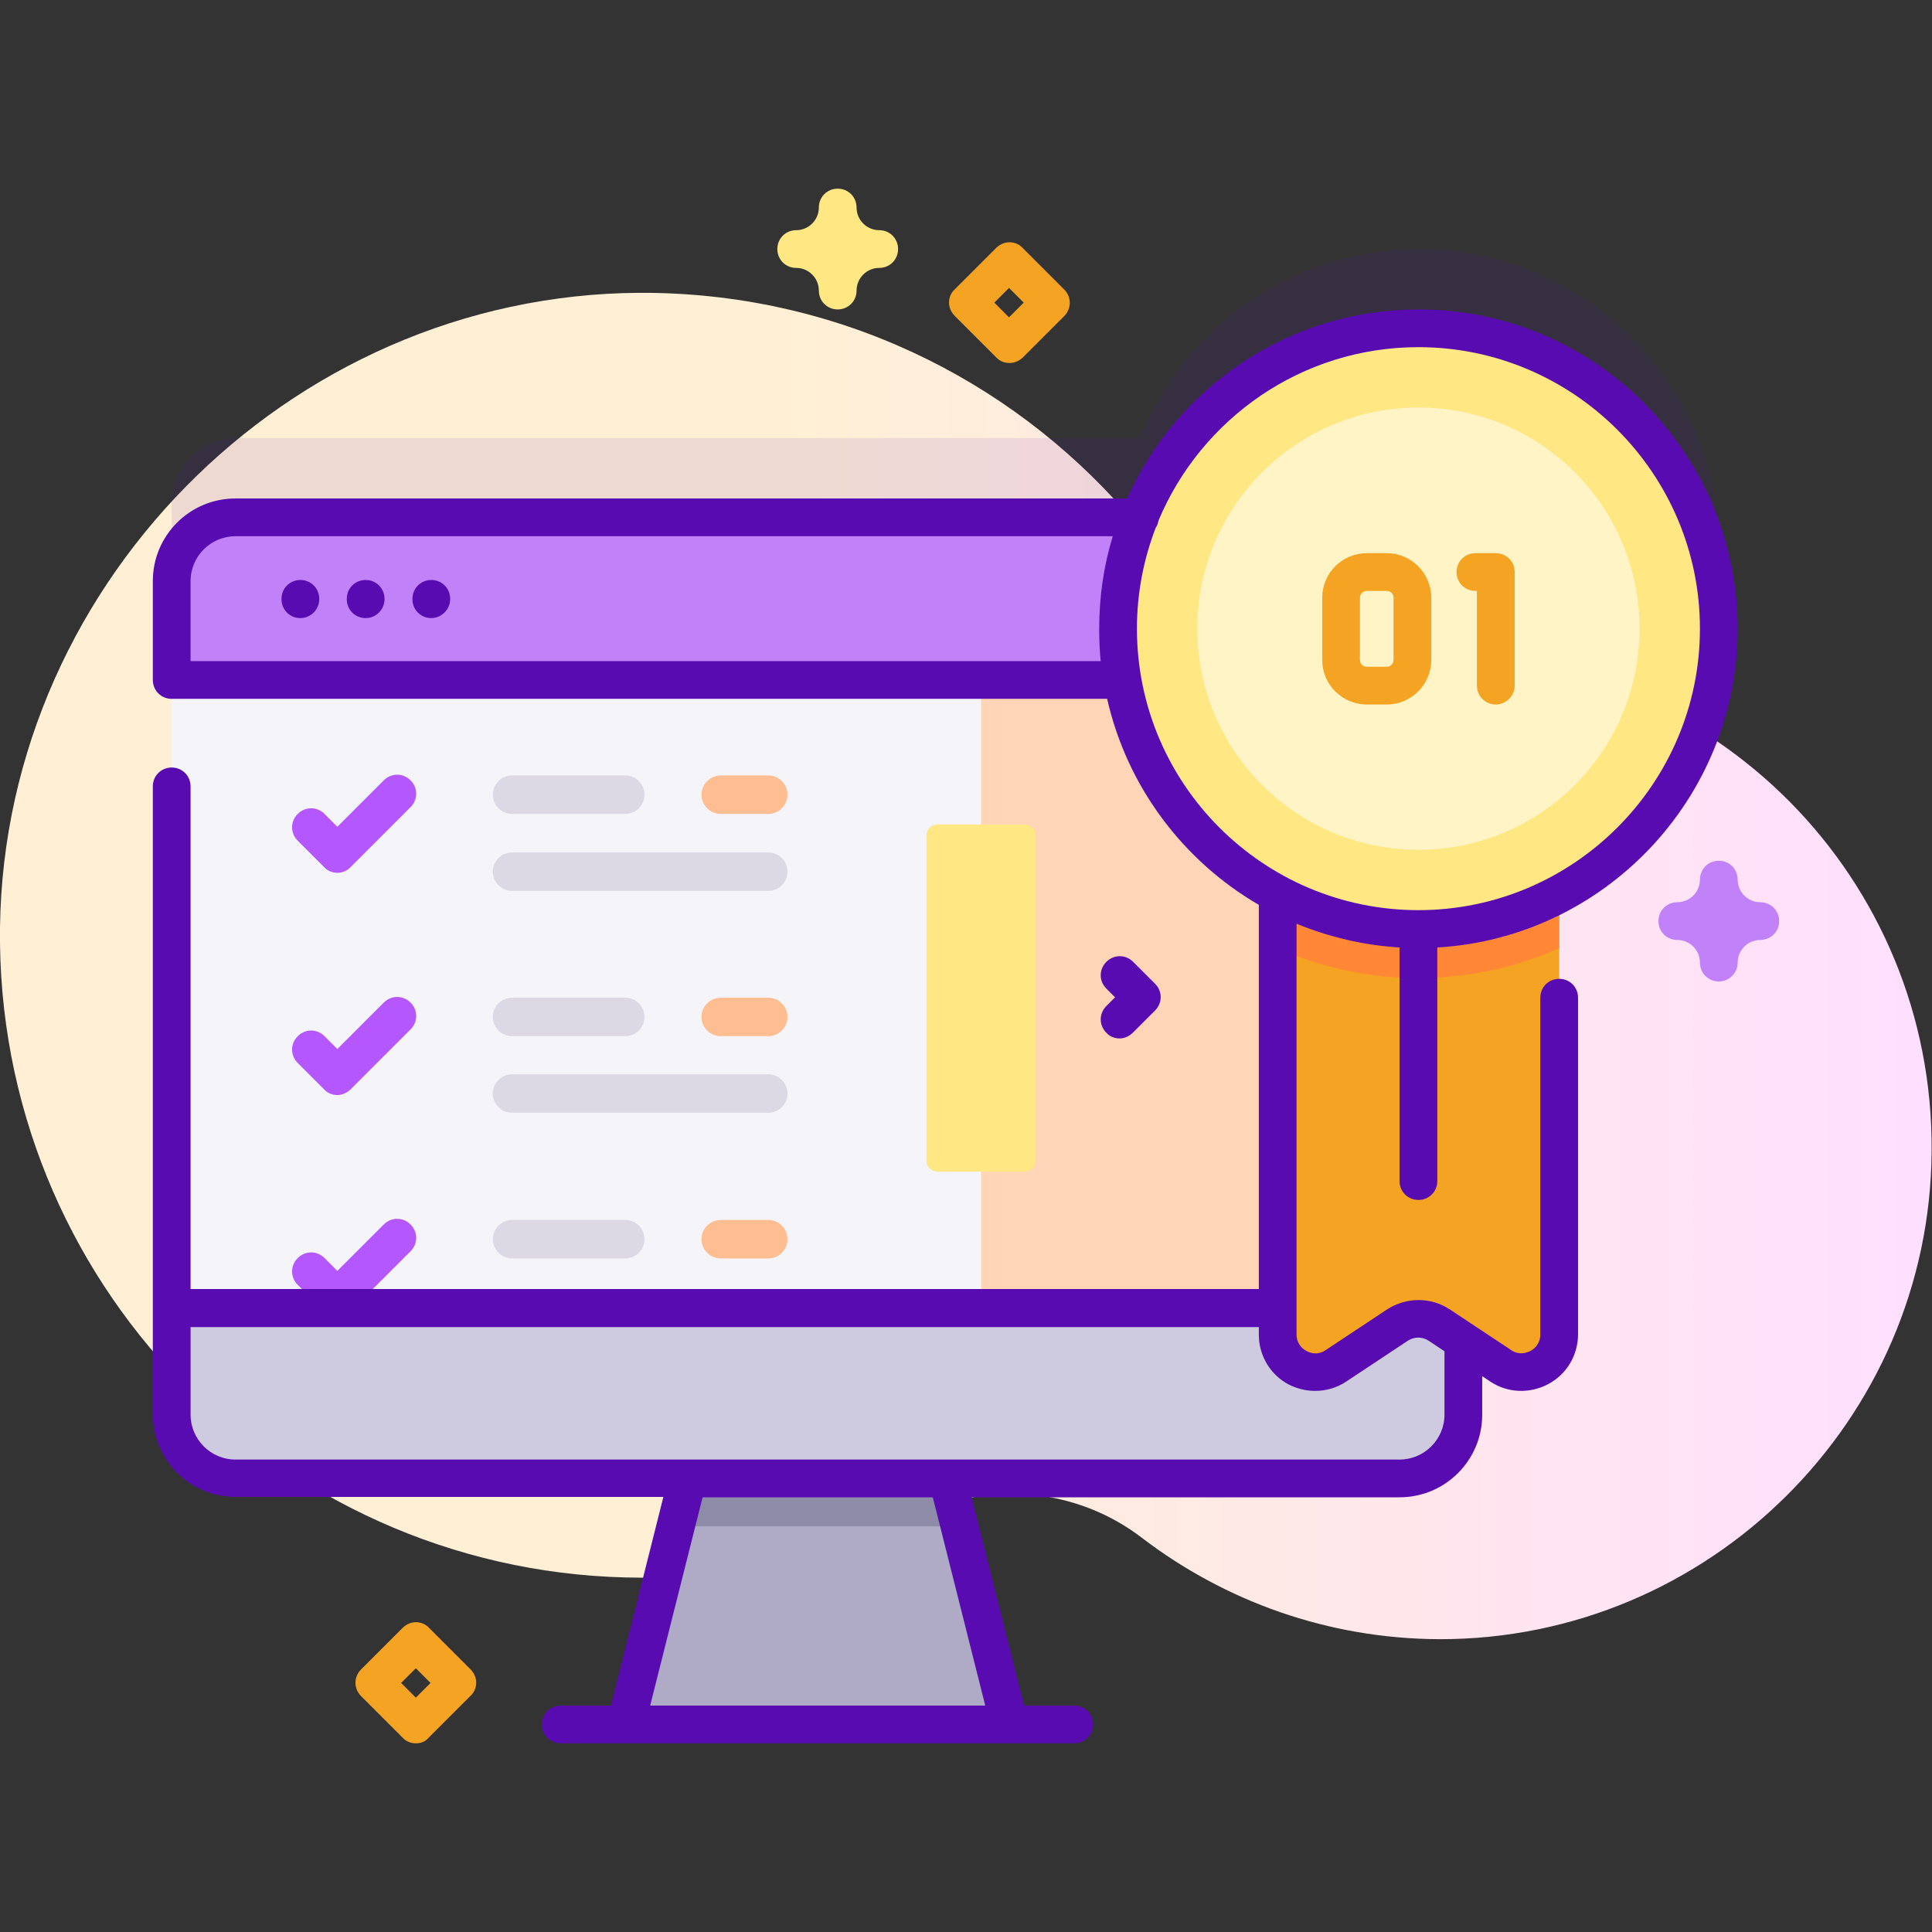 <?xml version="1.0" encoding="utf-8"?>
<!-- Generator: Adobe Illustrator 24.0.1, SVG Export Plug-In . SVG Version: 6.00 Build 0)  -->
<svg version="1.1" id="Capa_1" xmlns="http://www.w3.org/2000/svg" xmlns:xlink="http://www.w3.org/1999/xlink" x="0px" y="0px"
	 viewBox="0 0 512 512" style="enable-background:new 0 0 512 512;" xml:space="preserve">
<rect x="0" y="0" width="512" height="512" fill="#333333" stroke="none"/>
<style type="text/css">
	.st0{fill:url(#SVGID_1_);}
	.st1{opacity:0.1;fill:#590BB2;enable-background:new    ;}
	.st2{fill:#AFABC6;}
	.st3{fill:#8E8CA8;}
	.st4{fill:#F5F4F9;}
	.st5{fill:#FFD5B8;}
	.st6{fill:#DDD9E4;}
	.st7{fill:#FFBE92;}
	.st8{fill:#B557FF;}
	.st9{fill:#C182F9;}
	.st10{fill:#CECAE0;}
	.st11{fill:#590BB2;}
	.st12{fill:#F4A422;}
	.st13{fill:#FF8736;}
	.st14{fill:#FFE783;}
	.st15{fill:#FFF4C5;}
</style>
<linearGradient id="SVGID_1_" gradientUnits="userSpaceOnUse" x1="206.867" y1="257.997" x2="802.41" y2="257.997" gradientTransform="matrix(1 0 0 -1 0 514)">
	<stop  offset="7.011211e-04" style="stop-color:#FFF0D5"/>
	<stop  offset="0.511" style="stop-color:#FFDFFF"/>
	<stop  offset="1" style="stop-color:#D9CEFF"/>
</linearGradient>
<path class="st0" d="M382.6,174c-0.2,0-0.4,0-0.6,0c-32-0.1-62.4-13.8-83.4-38c-31.4-36-77.6-58.6-129.1-58.4
	C76,78.1-1.2,156.6,0,250.1c1.2,93,77,168,170.2,168c26.3,0,51.3-6,73.5-16.7c19.2-9.2,42.1-6.8,59,6.2
	c21.9,16.7,49.2,26.7,78.8,26.8c71.4,0.1,130-58,130.4-129.4C512.4,232.9,454.6,174.4,382.6,174L382.6,174z"/>
<path class="st1" d="M455.5,145.6c0-44-35.6-79.6-79.6-79.6c-33.5,0-62.2,20.7-73.9,50.1H62.4c-9.4,0-16.9,7.6-16.9,16.9v220.8
	c0,9.4,7.6,16.9,16.9,16.9h308.4c9.4,0,16.9-7.6,16.9-16.9V224.4C426.1,218.6,455.5,185.5,455.5,145.6z"/>
<path class="st2" d="M267.5,457H165.8l13.2-52.5l7.1-28.1h61l7.1,28.1L267.5,457z"/>
<path class="st3" d="M254.2,404.5h-75.1l7.1-28.1h61L254.2,404.5z"/>
<path class="st4" d="M370.9,391.8H62.4c-9.4,0-16.9-7.6-16.9-16.9V154.1c0-9.4,7.6-16.9,16.9-16.9h308.4c9.4,0,16.9,7.6,16.9,16.9
	v220.8C387.8,384.3,380.2,391.8,370.9,391.8z"/>
<path class="st5" d="M370.9,137.1H260v254.7h110.9c9.4,0,16.9-7.6,16.9-16.9V154.1C387.8,144.7,380.2,137.1,370.9,137.1L370.9,137.1
	z"/>
<path class="st6" d="M165.7,333.5h-30c-2.8,0-5.1-2.3-5.1-5.1s2.3-5.1,5.1-5.1h30c2.8,0,5.1,2.3,5.1,5.1S168.5,333.5,165.7,333.5z"
	/>
<path class="st7" d="M203.6,333.5H191c-2.8,0-5.1-2.3-5.1-5.1s2.3-5.1,5.1-5.1h12.6c2.8,0,5.1,2.3,5.1,5.1S206.4,333.5,203.6,333.5z
	"/>
<path class="st6" d="M203.6,353.8h-67.9c-2.8,0-5.1-2.3-5.1-5.1s2.3-5.1,5.1-5.1h67.9c2.8,0,5.1,2.3,5.1,5.1
	S206.4,353.8,203.6,353.8z"/>
<path class="st8" d="M89.4,349c-1.3,0-2.6-0.5-3.5-1.5l-7-7c-2-2-2-5.1,0-7.1c2-2,5.1-2,7.1,0l3.4,3.4l12.3-12.3c2-2,5.1-2,7.1,0
	c2,2,2,5.1,0,7.1l-15.8,15.8C92,348.5,90.7,349,89.4,349z"/>
<path class="st9" d="M387.8,180.3v-26.2c0-9.4-7.6-16.9-16.9-16.9H62.4c-9.4,0-16.9,7.6-16.9,16.9v26.2H387.8z"/>
<path class="st10" d="M45.5,346.7v28.2c0,9.4,7.6,16.9,16.9,16.9h308.4c9.4,0,16.9-7.6,16.9-16.9v-28.2H45.5z"/>
<g>
	<path class="st11" d="M79.6,163.8c-2.8,0-5-2.2-5-5v-0.1c0-2.8,2.2-5,5-5s5,2.2,5,5v0.1C84.6,161.5,82.4,163.8,79.6,163.8z"/>
	<path class="st11" d="M96.9,163.8c-2.8,0-5-2.2-5-5v-0.1c0-2.8,2.2-5,5-5s5,2.2,5,5v0.1C101.9,161.5,99.7,163.8,96.9,163.8z"/>
	<path class="st11" d="M114.3,163.8c-2.8,0-5-2.2-5-5v-0.1c0-2.8,2.2-5,5-5s5,2.2,5,5v0.1C119.3,161.5,117,163.8,114.3,163.8z"/>
</g>
<path class="st12" d="M413.2,218.4v135.2c0,8-8.9,12.8-15.5,8.3l-16.3-10.8c-3.4-2.2-7.7-2.2-11,0L354.1,362
	c-6.6,4.4-15.5-0.4-15.5-8.3V218.4L413.2,218.4z"/>
<path class="st13" d="M413.2,218.4v32.9c-11.4,5.1-24.1,7.9-37.3,7.9c-13.3,0-25.9-2.8-37.3-7.9v-32.9L413.2,218.4z"/>
<circle class="st14" cx="375.9" cy="166.6" r="79.6"/>
<circle class="st15" cx="375.9" cy="166.6" r="58.6"/>
<path class="st12" d="M367.5,186.7h-5.3c-6.5,0-11.8-5.3-11.8-11.8v-16.5c0-6.5,5.3-11.8,11.8-11.8h5.3c6.5,0,11.8,5.3,11.8,11.8
	v16.5C379.3,181.4,374,186.7,367.5,186.7z M362.2,156.6c-1,0-1.8,0.8-1.8,1.8v16.5c0,1,0.8,1.8,1.8,1.8h5.3c1,0,1.8-0.8,1.8-1.8
	v-16.5c0-1-0.8-1.8-1.8-1.8H362.2z"/>
<path class="st12" d="M396.4,186.7c-2.8,0-5-2.2-5-5v-25.1h-0.4c-2.8,0-5-2.2-5-5s2.2-5,5-5h5.4c2.8,0,5,2.2,5,5v30.1
	C401.4,184.4,399.1,186.7,396.4,186.7z"/>
<path class="st11" d="M375.9,318c2.8,0,5-2.2,5-5v-61.9c44.3-2.6,79.6-39.5,79.6-84.5c0-46.7-38-84.6-84.6-84.6
	c-34.4,0-64,20.6-77.2,50.1H62.4c-12.1,0-21.9,9.8-21.9,21.9v26.2c0,2.8,2.2,5,5,5h247.9c5.3,23.3,20.1,42.9,40.2,54.6v101.8H50.5
	V208.4c0-2.8-2.2-5-5-5s-5,2.2-5,5v166.4c0,12.1,9.8,21.9,21.9,21.9h113.4L161.9,452h-13.3c-2.8,0-5,2.2-5,5s2.2,5,5,5h136.1
	c2.8,0,5-2.2,5-5s-2.2-5-5-5h-13.3l-13.9-55.2h113.4c12.1,0,21.9-9.8,21.9-21.9v-10.2l2.1,1.4c4.6,3.1,10.5,3.3,15.4,0.7
	c4.9-2.6,7.9-7.7,7.9-13.2v-89.2c0-2.8-2.2-5-5-5s-5,2.2-5,5v89.2c0,2.7-1.8,4-2.6,4.4c-0.8,0.4-2.9,1.3-5.1-0.2L384.2,347
	c-5-3.3-11.5-3.3-16.6,0l-16.3,10.8c-2.2,1.5-4.3,0.7-5.1,0.2c-0.8-0.4-2.6-1.7-2.6-4.4V244.8c8.5,3.5,17.7,5.7,27.3,6.3V313
	C370.9,315.8,373.1,318,375.9,318L375.9,318z M261.1,452h-88.8l13.9-55.2h61L261.1,452z M348.5,368.6c2.9,0,5.8-0.8,8.3-2.5
	l16.3-10.8c1.7-1.1,3.8-1.1,5.5,0l4.2,2.8v16.8c0,6.6-5.4,11.9-11.9,11.9H62.4c-6.6,0-11.9-5.4-11.9-11.9v-23.2h283.1v2
	c0,5.5,3,10.6,7.9,13.2C343.7,368,346.1,368.6,348.5,368.6z M50.5,175.3V154c0-6.6,5.4-11.9,11.9-11.9h232.5
	c-2.4,7.8-3.6,16-3.6,24.5c0,2.9,0.1,5.8,0.4,8.6H50.5z M301.3,166.6c0-9.5,1.8-18.5,5-26.8c0.4-0.5,0.6-1.2,0.7-1.8
	c11.3-27,37.9-46,68.9-46c41.1,0,74.6,33.5,74.6,74.6s-33.5,74.6-74.6,74.6S301.3,207.8,301.3,166.6z"/>
<path class="st6" d="M165.7,215.7h-30c-2.8,0-5.1-2.3-5.1-5.1s2.3-5.1,5.1-5.1h30c2.8,0,5.1,2.3,5.1,5.1
	C170.8,213.4,168.5,215.7,165.7,215.7z"/>
<path class="st7" d="M203.6,215.7H191c-2.8,0-5.1-2.3-5.1-5.1s2.3-5.1,5.1-5.1h12.6c2.8,0,5.1,2.3,5.1,5.1S206.4,215.7,203.6,215.7z
	"/>
<path class="st6" d="M203.6,236.1h-67.9c-2.8,0-5.1-2.3-5.1-5.1s2.3-5.1,5.1-5.1h67.9c2.8,0,5.1,2.3,5.1,5.1
	S206.4,236.1,203.6,236.1z"/>
<path class="st8" d="M89.4,231.3c-1.3,0-2.6-0.5-3.5-1.5l-7-7c-2-2-2-5.1,0-7.1c2-2,5.1-2,7.1,0l3.4,3.4l12.3-12.3c2-2,5.1-2,7.1,0
	c2,2,2,5.1,0,7.1l-15.8,15.8C92,230.8,90.7,231.3,89.4,231.3z"/>
<path class="st6" d="M165.7,274.6h-30c-2.8,0-5.1-2.3-5.1-5.1s2.3-5.1,5.1-5.1h30c2.8,0,5.1,2.3,5.1,5.1
	C170.8,272.3,168.5,274.6,165.7,274.6z"/>
<path class="st7" d="M203.6,274.6H191c-2.8,0-5.1-2.3-5.1-5.1s2.3-5.1,5.1-5.1h12.6c2.8,0,5.1,2.3,5.1,5.1
	C208.7,272.3,206.4,274.6,203.6,274.6z"/>
<path class="st6" d="M203.6,294.9h-67.9c-2.8,0-5.1-2.3-5.1-5.1s2.3-5.1,5.1-5.1h67.9c2.8,0,5.1,2.3,5.1,5.1
	S206.4,294.9,203.6,294.9z"/>
<path class="st8" d="M89.4,290.2c-1.3,0-2.6-0.5-3.5-1.5l-7-7c-2-2-2-5.1,0-7.1c2-2,5.1-2,7.1,0l3.4,3.4l12.3-12.3c2-2,5.1-2,7.1,0
	c2,2,2,5.1,0,7.1l-15.8,15.8C92,289.6,90.7,290.2,89.4,290.2z"/>
<path class="st11" d="M296.7,275.2c-1.3,0-2.6-0.5-3.5-1.5c-2-2-2-5.1,0-7.1l2.3-2.3l-2.3-2.3c-2-2-2-5.1,0-7.1s5.1-2,7.1,0l5.8,5.8
	c2,2,2,5.1,0,7.1l-5.8,5.8C299.2,274.7,297.9,275.2,296.7,275.2z"/>
<path class="st14" d="M248.5,218.5h23c1.7,0,3,1.3,3,3v86c0,1.7-1.3,3-3,3h-23c-1.7,0-3-1.3-3-3v-86
	C245.5,219.8,246.8,218.5,248.5,218.5L248.5,218.5z"/>
<path class="st12" d="M267.5,96.2c-1.3,0-2.6-0.5-3.5-1.5l-11-11c-0.9-0.9-1.5-2.2-1.5-3.5s0.5-2.6,1.5-3.5l11-11
	c0.9-0.9,2.2-1.5,3.5-1.5s2.6,0.5,3.5,1.5l11,11c2,2,2,5.1,0,7.1l-11,11C270,95.7,268.8,96.2,267.5,96.2z M263.5,80.2l3.9,3.9
	l3.9-3.9l-3.9-3.9L263.5,80.2z"/>
<path class="st12" d="M110.2,462c-1.3,0-2.6-0.5-3.5-1.5l-11-11c-2-2-2-5.1,0-7.1l11-11c0.9-0.9,2.2-1.5,3.5-1.5s2.6,0.5,3.5,1.5
	l11,11c0.9,0.9,1.5,2.2,1.5,3.5s-0.5,2.6-1.5,3.5l-11,11C112.8,461.5,111.6,462,110.2,462L110.2,462z M106.3,446l3.9,3.9l3.9-3.9
	l-3.9-3.9L106.3,446z"/>
<path class="st9" d="M455.5,260.1c-2.8,0-5-2.2-5-5c0-3.3-2.7-6-6-6c-2.8,0-5-2.2-5-5s2.2-5,5-5c3.3,0,6-2.7,6-6c0-2.8,2.2-5,5-5
	s5,2.2,5,5c0,3.3,2.7,6,6,6c2.8,0,5,2.2,5,5s-2.2,5-5,5c-3.3,0-6,2.7-6,6C460.5,257.8,458.3,260.1,455.5,260.1z"/>
<path class="st14" d="M222,82c-2.8,0-5-2.2-5-5c0-3.3-2.7-6-6-6c-2.8,0-5-2.2-5-5s2.2-5,5-5c3.3,0,6-2.7,6-6c0-2.8,2.2-5,5-5
	s5,2.2,5,5c0,3.3,2.7,6,6,6c2.8,0,5,2.2,5,5s-2.2,5-5,5c-3.3,0-6,2.7-6,6C227,79.8,224.8,82,222,82z"/>
</svg>
